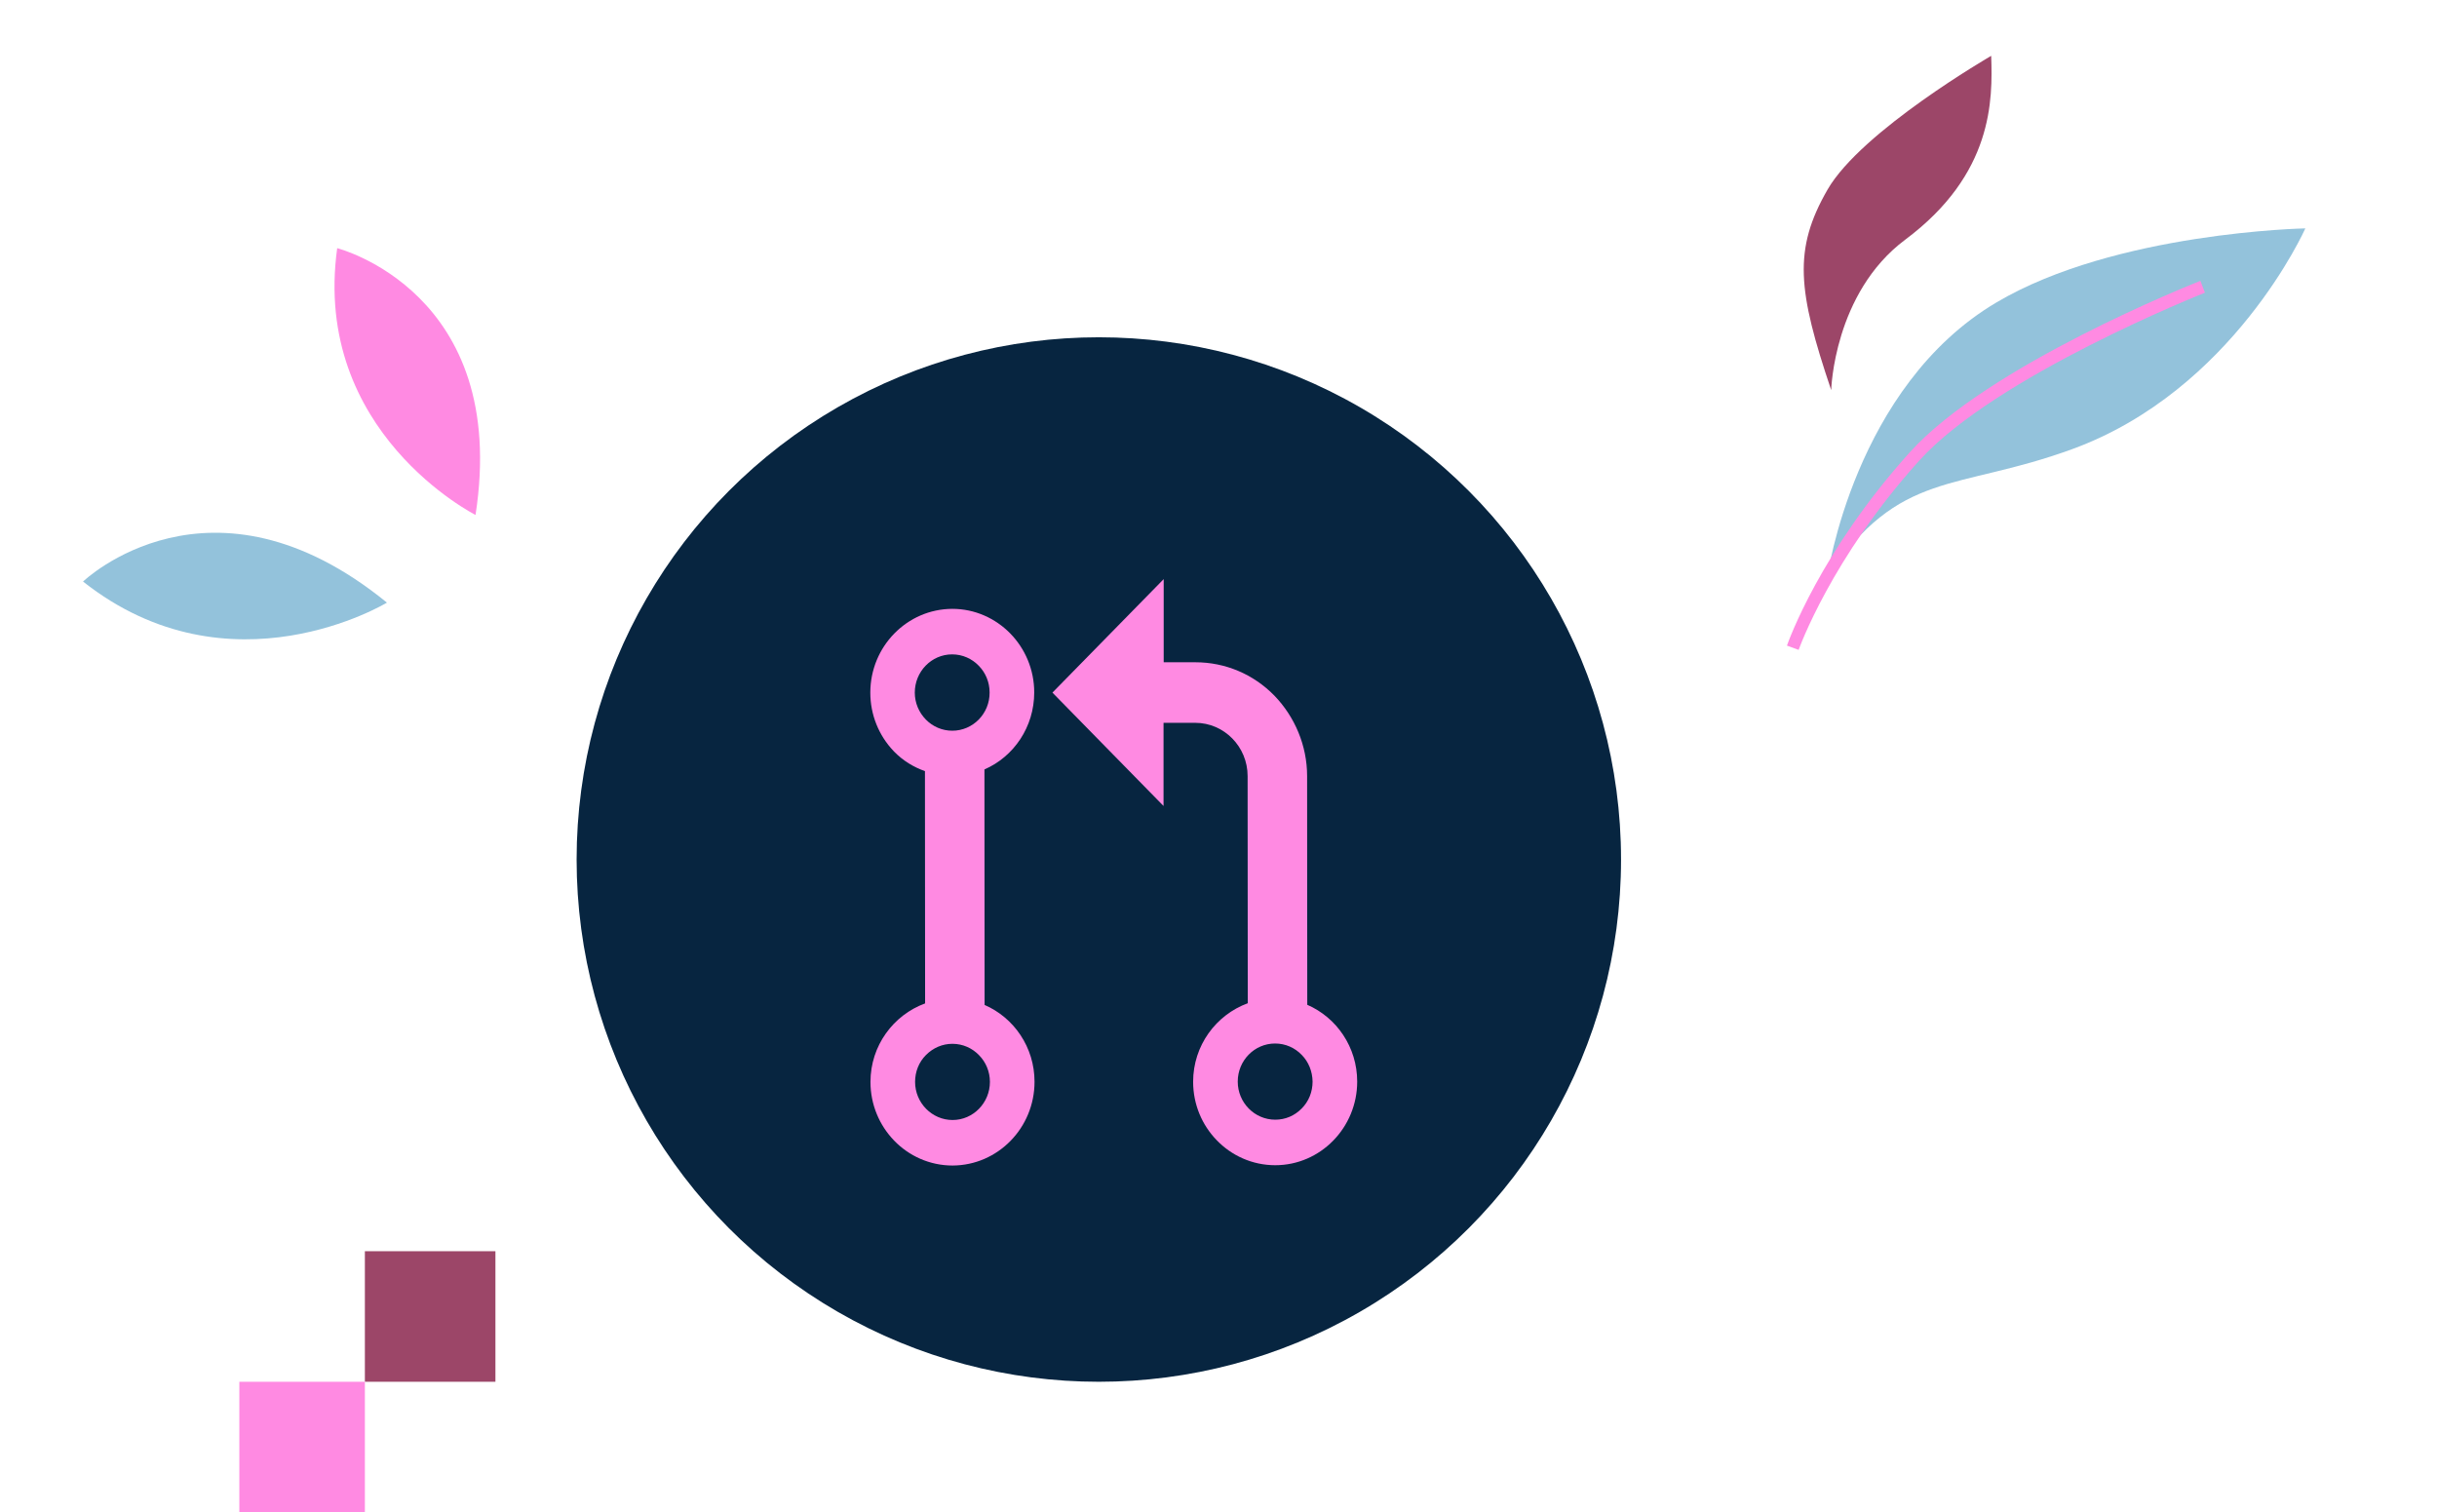 <svg width="224" height="139" viewBox="0 0 224 139" fill="none" xmlns="http://www.w3.org/2000/svg">
<path d="M43.709 47.329C43.709 47.329 28.653 39.744 30.994 22.81C30.994 22.81 46.875 26.837 43.709 47.329Z" fill="#FF8AE2"/>
<path d="M35.566 55.388C35.566 55.388 21.159 64.139 7.632 53.451C7.632 53.451 19.349 42.172 35.566 55.388Z" fill="#93C2DB"/>
<path d="M45.538 127V115H33.538V127H45.538Z" fill="#9C4668"/>
<path d="M33.538 139V127H22V139H33.538Z" fill="#FF8AE2"/>
<circle cx="101" cy="79" r="48" fill="#072540"/>
<path d="M106.948 74.078V66.435H109.863C112.514 66.435 114.676 68.626 114.676 71.331L114.69 92.209C111.775 93.277 109.668 96.095 109.668 99.425C109.668 101.517 110.491 103.41 111.83 104.791C113.198 106.214 115.109 107.096 117.215 107.096C121.372 107.096 124.748 103.638 124.748 99.411C124.748 96.237 122.851 93.519 120.159 92.352L120.145 71.331C120.145 68.527 119.015 65.88 117.131 63.93C115.192 61.952 112.612 60.87 109.877 60.87H106.962V53.227L96.736 63.659L106.948 74.078ZM117.201 95.91C118.164 95.91 119.029 96.308 119.656 96.963C120.27 97.589 120.633 98.457 120.647 99.411C120.647 100.35 120.298 101.233 119.643 101.887C118.987 102.556 118.136 102.912 117.215 102.912C115.318 102.912 113.769 101.347 113.769 99.411C113.769 97.475 115.304 95.91 117.201 95.91Z" fill="#FF8AE2"/>
<path d="M95.09 99.425C95.09 96.251 93.193 93.533 90.501 92.366L90.487 70.719C93.179 69.552 95.062 66.819 95.062 63.645C95.062 59.404 91.672 55.96 87.529 55.96C83.372 55.974 79.996 59.418 79.996 63.66C79.996 65.68 80.763 67.588 82.144 69.039C82.158 69.053 82.186 69.082 82.2 69.096C83.009 69.922 83.972 70.505 85.018 70.875L85.032 92.224C82.117 93.291 80.01 96.109 80.01 99.439C80.01 101.532 80.833 103.424 82.172 104.819C83.539 106.242 85.451 107.125 87.557 107.125C91.714 107.111 95.09 103.666 95.09 99.425ZM87.529 67.161C86.609 67.161 85.744 66.791 85.102 66.136C84.46 65.481 84.084 64.599 84.084 63.66C84.084 61.724 85.618 60.144 87.515 60.144C88.478 60.144 89.343 60.543 89.971 61.197C90.584 61.824 90.961 62.692 90.961 63.645C90.975 65.595 89.426 67.161 87.529 67.161ZM87.557 102.941C85.66 102.941 84.111 101.361 84.111 99.439C84.111 98.5 84.46 97.618 85.116 96.963C85.772 96.308 86.622 95.938 87.543 95.938C88.506 95.938 89.371 96.337 89.998 96.992C90.612 97.618 90.989 98.486 90.989 99.439C90.989 101.361 89.454 102.941 87.557 102.941Z" fill="#FF8AE2"/>
<path d="M168.317 35.856C168.317 35.856 168.548 26.935 175.119 22.031C183.212 15.993 183.163 9.187 183.023 5.132C183.023 5.132 171.087 12.032 167.978 17.432C164.808 22.946 165.231 26.702 168.317 35.856Z" fill="#9C4668"/>
<path d="M167.96 53.036C167.96 53.036 170.419 35.523 183.521 27.788C194.466 21.321 211.898 20.992 211.898 20.992C211.898 20.992 205.275 35.885 190.455 41.286C179.749 45.19 174.633 43.097 167.96 53.036Z" fill="#93C2DB"/>
<path d="M165.325 59.732L164.25 59.339C164.37 58.987 167.323 50.679 175.553 41.559C182.756 33.574 201.461 26.124 202.253 25.813L202.668 26.901C202.476 26.978 183.418 34.557 176.395 42.351C168.331 51.286 165.353 59.649 165.325 59.732Z" fill="#FF8AE2"/>
</svg>
